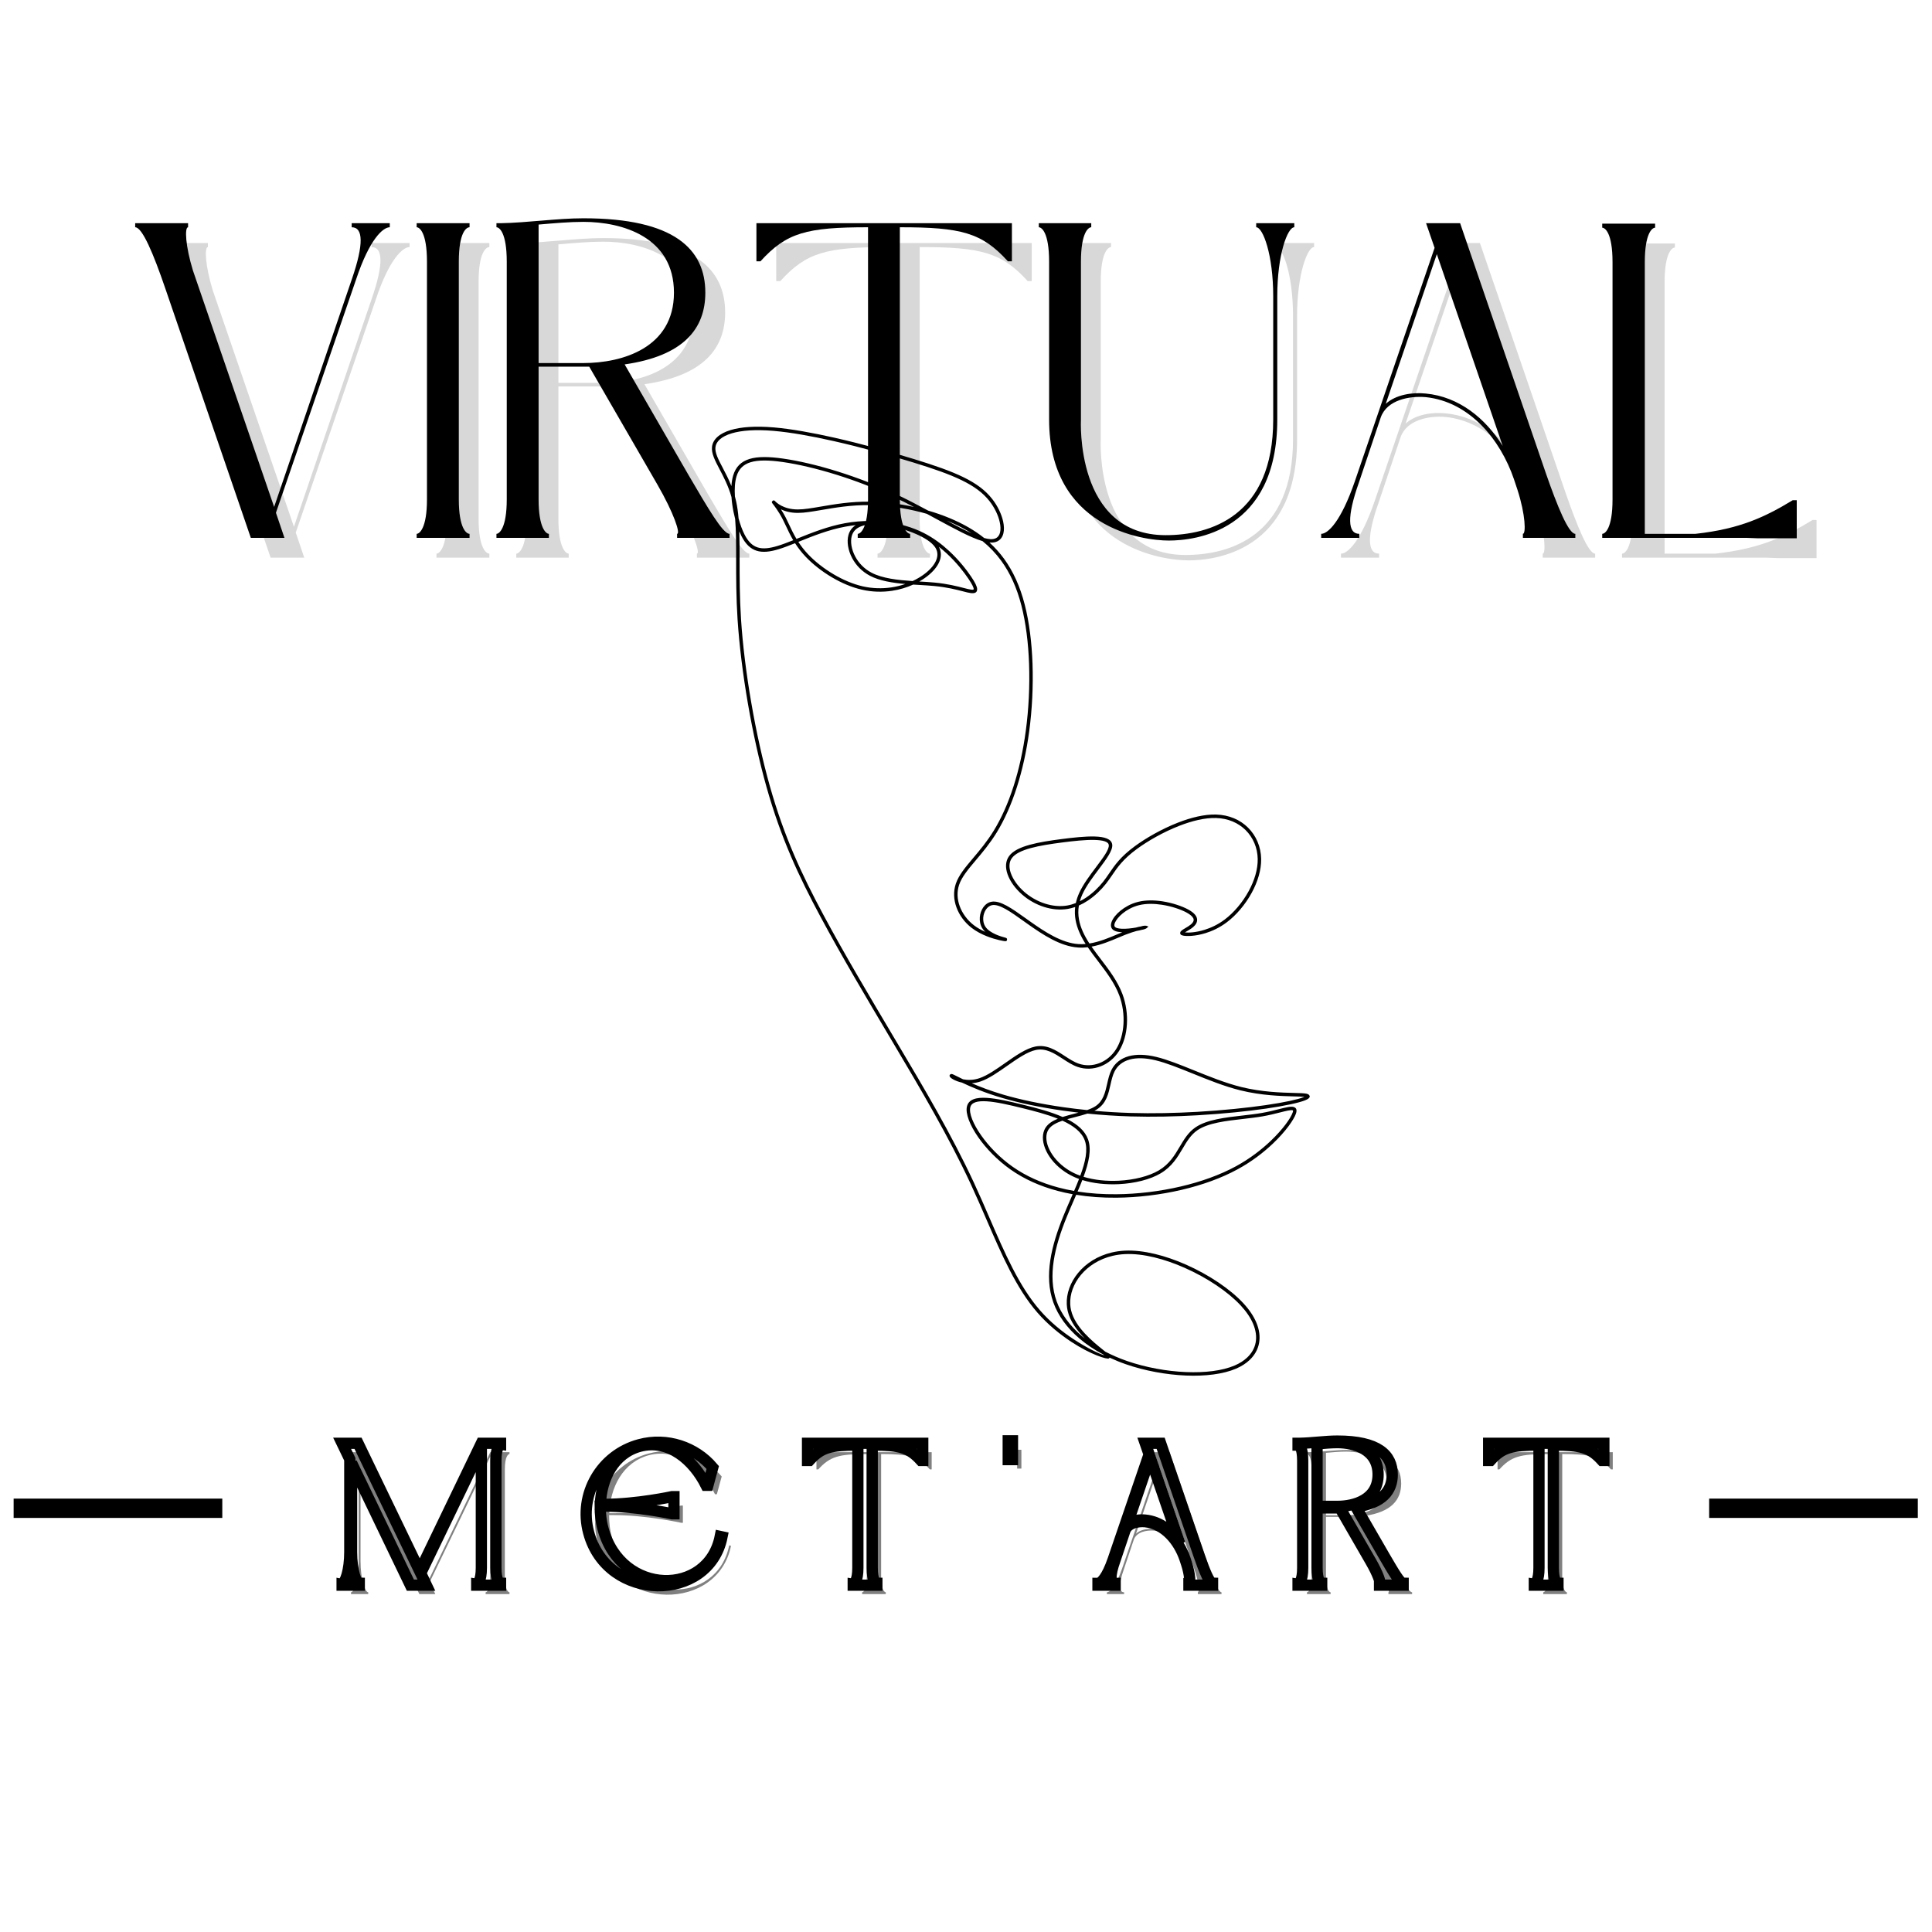 <svg xmlns="http://www.w3.org/2000/svg" xmlns:xlink="http://www.w3.org/1999/xlink" width="500" zoomAndPan="magnify" viewBox="0 0 375 375" height="500" preserveAspectRatio="xMidYMid meet" version="1.0"><defs><g/><clipPath id="fecc133242"><path d="M 138.047 82.648 L 254.203 82.648 L 254.203 267.148 L 138.047 267.148 Z M 138.047 82.648 " clip-rule="nonzero"/></clipPath></defs><g fill="#9f9e9e" fill-opacity="0.4"><g transform="translate(27.475, 108.244)"><g><path d="M 44.633 -60.289 C 46.895 -60.289 46.98 -56.984 44.719 -50.371 L 29.578 -6.004 L 13.832 -51.852 C 12.355 -56.637 12.18 -60.289 12.875 -60.289 L 12.875 -61.074 L 2.609 -61.074 L 2.609 -60.289 C 4.004 -60.289 6.176 -55.07 8.438 -48.461 L 25.055 0 L 31.582 0 L 29.93 -4.871 L 45.5 -50.199 C 48.109 -58.027 50.723 -60.289 52.027 -60.289 L 52.027 -61.074 L 44.633 -61.074 Z M 44.633 -60.289 "/></g></g></g><g fill="#9f9e9e" fill-opacity="0.4"><g transform="translate(82.111, 108.244)"><g><path d="M 12.875 -61.074 L 2.609 -61.074 L 2.609 -60.289 C 3.133 -60.289 4.609 -59.336 4.609 -53.594 L 4.609 -7.48 C 4.609 -1.828 3.133 -0.781 2.609 -0.781 L 2.609 0 L 12.875 0 L 12.875 -0.781 C 12.266 -0.781 10.789 -1.828 10.789 -7.48 L 10.789 -53.594 C 10.789 -59.336 12.266 -60.289 12.875 -60.289 Z M 12.875 -61.074 "/></g></g></g><g fill="#9f9e9e" fill-opacity="0.4"><g transform="translate(97.597, 108.244)"><g><path d="M 27.492 -33.668 C 38.977 -35.32 43.152 -40.629 43.152 -47.59 C 43.152 -56.027 37.148 -62.031 19.488 -62.031 C 14.441 -62.031 8.527 -61.16 3.395 -61.074 L 2.609 -61.074 L 2.609 -60.289 C 3.133 -60.289 4.609 -59.336 4.609 -53.594 L 4.609 -7.48 C 4.609 -1.828 3.133 -0.781 2.609 -0.781 L 2.609 0 L 12.789 0 L 12.789 -0.781 C 12.266 -0.781 10.789 -1.828 10.789 -7.48 L 10.789 -33.234 L 20.617 -33.234 L 33.844 -10.352 C 37.062 -4.785 38.367 -0.781 37.672 -0.781 L 37.672 0 L 47.852 0 L 47.852 -0.781 C 46.547 -0.781 43.676 -5.742 39.848 -12.266 Z M 10.789 -60.812 C 13.832 -61.074 16.789 -61.336 19.488 -61.336 C 27.059 -61.336 37.062 -58.379 37.062 -47.59 C 37.062 -36.887 27.059 -33.93 19.488 -33.93 L 10.789 -33.93 Z M 10.789 -60.812 "/></g></g></g><g fill="#9f9e9e" fill-opacity="0.4"><g transform="translate(148.056, 108.244)"><g><path d="M 52.199 -61.074 L 2.609 -61.074 L 2.609 -53.68 L 3.395 -53.68 C 8.438 -59.246 12.355 -60.289 24.273 -60.289 L 24.273 -7.48 C 24.273 -1.828 22.793 -0.781 22.273 -0.781 L 22.273 0 L 32.449 0 L 32.449 -0.781 C 31.93 -0.781 30.449 -1.828 30.449 -7.48 L 30.449 -60.289 C 42.367 -60.289 46.371 -59.246 51.418 -53.68 L 52.199 -53.68 Z M 52.199 -61.074 "/></g></g></g><g fill="#9f9e9e" fill-opacity="0.4"><g transform="translate(202.866, 108.244)"><g><path d="M 4.609 -22.969 C 4.609 -1.914 22.793 0.523 27.84 0.523 C 32.801 0.523 48.895 -1.133 48.895 -22.969 L 48.895 -46.895 C 48.895 -54.984 50.895 -60.289 52.199 -60.289 L 52.199 -61.074 L 44.805 -61.074 L 44.805 -60.289 C 46.109 -60.289 48.109 -54.984 48.109 -46.895 L 48.109 -22.969 C 48.109 -4.176 35.844 -0.523 27.23 -0.523 C 9.57 -0.523 10.789 -22.969 10.789 -22.969 L 10.789 -53.594 C 10.789 -59.336 12.266 -60.289 12.789 -60.289 L 12.789 -61.074 L 2.609 -61.074 L 2.609 -60.289 C 3.133 -60.289 4.609 -59.336 4.609 -53.594 Z M 4.609 -22.969 "/></g></g></g><g fill="#9f9e9e" fill-opacity="0.4"><g transform="translate(257.676, 108.244)"><g><path d="M 40.715 -9.309 C 42.281 -4.438 42.367 -0.781 41.762 -0.781 L 41.762 0 L 51.938 0 L 51.938 -0.781 C 50.633 -0.781 48.461 -6.09 46.195 -12.613 L 29.578 -61.074 L 22.969 -61.074 L 24.621 -56.289 L 9.137 -10.961 C 6.438 -3.133 3.914 -0.781 2.609 -0.781 L 2.609 0 L 10.004 0 L 10.004 -0.781 C 7.742 -0.781 7.57 -4.09 9.918 -10.699 L 14.18 -23.402 C 15.398 -26.797 19.75 -27.578 22.883 -27.316 C 31.406 -26.449 37.41 -19.055 40.02 -11.398 Z M 25.055 -55.07 L 37.844 -17.836 C 34.539 -23.141 29.406 -27.406 22.883 -28.016 C 20.359 -28.273 17.141 -27.84 15.137 -26.012 Z M 25.055 -55.07 "/></g></g></g><g fill="#9f9e9e" fill-opacity="0.4"><g transform="translate(312.225, 108.244)"><g><path d="M 12.875 -60.988 L 2.609 -60.988 L 2.609 -60.203 C 3.133 -60.203 4.609 -59.246 4.609 -53.504 L 4.609 -7.48 C 4.609 -1.738 3.133 -0.781 2.609 -0.781 L 2.609 0 L 30.625 0 L 32.887 0.086 L 40.367 0.086 L 40.367 -7.309 L 39.586 -7.309 C 34.277 -4.09 29.406 -1.738 20.707 -0.781 L 10.875 -0.781 L 10.875 -53.504 C 10.875 -59.246 12.355 -60.203 12.875 -60.203 Z M 12.875 -60.988 "/></g></g></g><g fill="#000000" fill-opacity="1"><g transform="translate(23.63, 104.399)"><g><path d="M 44.633 -60.289 C 46.895 -60.289 46.98 -56.984 44.719 -50.371 L 29.578 -6.004 L 13.832 -51.852 C 12.355 -56.637 12.18 -60.289 12.875 -60.289 L 12.875 -61.074 L 2.609 -61.074 L 2.609 -60.289 C 4.004 -60.289 6.176 -55.07 8.438 -48.461 L 25.055 0 L 31.582 0 L 29.93 -4.871 L 45.5 -50.199 C 48.109 -58.027 50.723 -60.289 52.027 -60.289 L 52.027 -61.074 L 44.633 -61.074 Z M 44.633 -60.289 "/></g></g></g><g fill="#000000" fill-opacity="1"><g transform="translate(78.266, 104.399)"><g><path d="M 12.875 -61.074 L 2.609 -61.074 L 2.609 -60.289 C 3.133 -60.289 4.609 -59.336 4.609 -53.594 L 4.609 -7.48 C 4.609 -1.828 3.133 -0.781 2.609 -0.781 L 2.609 0 L 12.875 0 L 12.875 -0.781 C 12.266 -0.781 10.789 -1.828 10.789 -7.48 L 10.789 -53.594 C 10.789 -59.336 12.266 -60.289 12.875 -60.289 Z M 12.875 -61.074 "/></g></g></g><g fill="#000000" fill-opacity="1"><g transform="translate(93.752, 104.399)"><g><path d="M 27.492 -33.668 C 38.977 -35.32 43.152 -40.629 43.152 -47.59 C 43.152 -56.027 37.148 -62.031 19.488 -62.031 C 14.441 -62.031 8.527 -61.16 3.395 -61.074 L 2.609 -61.074 L 2.609 -60.289 C 3.133 -60.289 4.609 -59.336 4.609 -53.594 L 4.609 -7.48 C 4.609 -1.828 3.133 -0.781 2.609 -0.781 L 2.609 0 L 12.789 0 L 12.789 -0.781 C 12.266 -0.781 10.789 -1.828 10.789 -7.48 L 10.789 -33.234 L 20.617 -33.234 L 33.844 -10.352 C 37.062 -4.785 38.367 -0.781 37.672 -0.781 L 37.672 0 L 47.852 0 L 47.852 -0.781 C 46.547 -0.781 43.676 -5.742 39.848 -12.266 Z M 10.789 -60.812 C 13.832 -61.074 16.789 -61.336 19.488 -61.336 C 27.059 -61.336 37.062 -58.379 37.062 -47.59 C 37.062 -36.887 27.059 -33.93 19.488 -33.93 L 10.789 -33.93 Z M 10.789 -60.812 "/></g></g></g><g fill="#000000" fill-opacity="1"><g transform="translate(144.212, 104.399)"><g><path d="M 52.199 -61.074 L 2.609 -61.074 L 2.609 -53.68 L 3.395 -53.68 C 8.438 -59.246 12.355 -60.289 24.273 -60.289 L 24.273 -7.48 C 24.273 -1.828 22.793 -0.781 22.273 -0.781 L 22.273 0 L 32.449 0 L 32.449 -0.781 C 31.93 -0.781 30.449 -1.828 30.449 -7.48 L 30.449 -60.289 C 42.367 -60.289 46.371 -59.246 51.418 -53.68 L 52.199 -53.68 Z M 52.199 -61.074 "/></g></g></g><g fill="#000000" fill-opacity="1"><g transform="translate(199.022, 104.399)"><g><path d="M 4.609 -22.969 C 4.609 -1.914 22.793 0.523 27.84 0.523 C 32.801 0.523 48.895 -1.133 48.895 -22.969 L 48.895 -46.895 C 48.895 -54.984 50.895 -60.289 52.199 -60.289 L 52.199 -61.074 L 44.805 -61.074 L 44.805 -60.289 C 46.109 -60.289 48.109 -54.984 48.109 -46.895 L 48.109 -22.969 C 48.109 -4.176 35.844 -0.523 27.23 -0.523 C 9.57 -0.523 10.789 -22.969 10.789 -22.969 L 10.789 -53.594 C 10.789 -59.336 12.266 -60.289 12.789 -60.289 L 12.789 -61.074 L 2.609 -61.074 L 2.609 -60.289 C 3.133 -60.289 4.609 -59.336 4.609 -53.594 Z M 4.609 -22.969 "/></g></g></g><g fill="#000000" fill-opacity="1"><g transform="translate(253.832, 104.399)"><g><path d="M 40.715 -9.309 C 42.281 -4.438 42.367 -0.781 41.762 -0.781 L 41.762 0 L 51.938 0 L 51.938 -0.781 C 50.633 -0.781 48.461 -6.09 46.195 -12.613 L 29.578 -61.074 L 22.969 -61.074 L 24.621 -56.289 L 9.137 -10.961 C 6.438 -3.133 3.914 -0.781 2.609 -0.781 L 2.609 0 L 10.004 0 L 10.004 -0.781 C 7.742 -0.781 7.57 -4.09 9.918 -10.699 L 14.18 -23.402 C 15.398 -26.797 19.75 -27.578 22.883 -27.316 C 31.406 -26.449 37.41 -19.055 40.02 -11.398 Z M 25.055 -55.07 L 37.844 -17.836 C 34.539 -23.141 29.406 -27.406 22.883 -28.016 C 20.359 -28.273 17.141 -27.84 15.137 -26.012 Z M 25.055 -55.07 "/></g></g></g><g fill="#000000" fill-opacity="1"><g transform="translate(308.381, 104.399)"><g><path d="M 12.875 -60.988 L 2.609 -60.988 L 2.609 -60.203 C 3.133 -60.203 4.609 -59.246 4.609 -53.504 L 4.609 -7.48 C 4.609 -1.738 3.133 -0.781 2.609 -0.781 L 2.609 0 L 30.625 0 L 32.887 0.086 L 40.367 0.086 L 40.367 -7.309 L 39.586 -7.309 C 34.277 -4.09 29.406 -1.738 20.707 -0.781 L 10.875 -0.781 L 10.875 -53.504 C 10.875 -59.246 12.355 -60.203 12.875 -60.203 Z M 12.875 -60.988 "/></g></g></g><g clip-path="url(#fecc133242)"><path fill="#000000" d="M 187.695 102.969 C 187.996 103.141 188.285 103.316 188.574 103.5 C 187.164 102.867 185.539 102.016 183.77 101.062 C 185.152 101.625 186.477 102.258 187.695 102.969 Z M 190.707 105.031 C 192.082 106.145 193.285 107.402 194.324 108.828 C 196.07 111.215 197.367 114.078 198.254 117.527 C 199.117 120.887 199.598 124.801 199.742 128.859 C 199.895 133.188 199.664 137.68 199.109 141.824 C 198.586 145.746 197.77 149.359 196.742 152.574 C 195.668 155.926 194.355 158.84 192.898 161.215 C 191.59 163.348 190.156 165.047 188.891 166.543 C 187.375 168.344 186.098 169.855 185.531 171.512 C 185.02 173.02 185.109 174.609 185.637 176.082 C 186.195 177.637 187.246 179.059 188.594 180.098 C 189.5 180.797 190.535 181.324 191.516 181.715 C 193.336 182.441 194.977 182.691 195.125 182.691 C 195.359 182.691 195.473 182.578 195.473 182.352 C 195.473 182.09 195.32 182.051 195.051 181.977 C 194.422 181.809 192.184 181.199 191.305 179.93 C 191.105 179.645 190.973 179.32 190.902 178.98 C 190.781 178.406 190.836 177.789 191.023 177.242 C 191.211 176.707 191.527 176.246 191.938 175.957 C 192.117 175.832 192.32 175.742 192.535 175.695 C 193.953 175.398 196.164 176.98 198.703 178.797 C 199.008 179.012 199.312 179.23 199.535 179.387 C 201.02 180.438 202.594 181.508 204.223 182.348 C 205.867 183.195 207.566 183.805 209.273 183.914 C 209.895 183.957 210.52 183.93 211.133 183.855 C 211.746 184.762 212.434 185.66 213.129 186.57 C 214.711 188.648 216.352 190.797 217.25 193.207 C 217.91 194.992 218.176 196.934 218.066 198.766 C 217.953 200.602 217.469 202.32 216.633 203.645 C 215.816 204.938 214.664 205.859 213.398 206.352 C 212.113 206.852 210.703 206.906 209.398 206.461 C 208.465 206.141 207.562 205.551 206.656 204.961 C 204.926 203.832 203.172 202.691 200.957 203.133 C 199.156 203.496 197.125 204.918 195.09 206.344 C 193.375 207.547 191.656 208.75 190.129 209.27 C 188.914 209.684 187.812 209.668 186.93 209.492 C 186.453 209.262 186.051 209.062 185.734 208.902 C 185.223 208.648 184.91 208.488 184.754 208.465 C 184.629 208.441 184.523 208.473 184.441 208.543 C 184.234 208.719 184.27 208.973 184.566 209.215 C 184.68 209.309 184.855 209.422 185.078 209.543 C 185.469 209.754 186.031 209.984 186.719 210.133 C 188.422 210.945 191.094 212.109 194.672 213.152 C 197.91 214.094 201.883 214.938 206.301 215.57 C 207.293 215.711 208.301 215.84 209.332 215.961 C 209.07 216.031 208.809 216.098 208.543 216.168 C 207.766 216.367 206.984 216.566 206.254 216.805 C 203.992 215.805 201.262 215.09 198.656 214.449 C 196.016 213.797 193.5 213.215 191.559 213.098 C 189.477 212.969 188.02 213.375 187.684 214.766 C 187.359 216.102 188.219 218.371 189.898 220.77 C 191.406 222.918 193.582 225.195 196.156 227.008 C 198.809 228.875 201.879 230.246 205.281 231.148 C 206.23 231.402 207.207 231.617 208.207 231.797 C 208.086 232.078 207.961 232.363 207.84 232.648 C 207.348 233.773 206.848 234.922 206.395 236.043 C 205.234 238.91 204.289 241.801 203.863 244.613 C 203.434 247.445 203.527 250.203 204.445 252.781 C 205.367 255.363 207.117 257.762 209.535 259.82 C 210.879 260.961 212.426 262 214.156 262.914 C 214.23 262.973 214.297 263.027 214.359 263.078 C 213.379 262.781 211.035 261.688 208.312 259.895 C 206.176 258.488 203.855 256.625 201.852 254.32 C 197.824 249.695 195.035 243.258 192.07 236.406 C 191.09 234.133 190.086 231.816 189.031 229.547 C 186.867 224.887 184.418 220.254 181.863 215.691 C 179.332 211.172 176.66 206.664 174.055 202.285 L 173.668 201.633 C 168.645 193.172 163.902 185.188 159.828 177.586 C 157.746 173.703 155.844 169.93 154.113 165.887 C 152.387 161.848 150.824 157.539 149.426 152.582 C 148.031 147.633 146.793 142.035 145.828 136.426 C 144.855 130.797 144.152 125.164 143.832 120.16 C 143.555 115.871 143.555 112.051 143.555 108.676 C 143.555 106.68 143.555 104.836 143.496 103.137 C 143.633 103.461 143.773 103.77 143.918 104.055 C 144.715 105.617 145.66 106.516 146.855 106.898 C 148.031 107.27 149.426 107.125 151.145 106.598 C 152.109 106.305 153.172 105.895 154.32 105.434 C 154.859 106.273 155.512 107.145 156.34 108.023 C 157.688 109.449 159.496 110.895 161.516 112.078 C 163.332 113.148 165.32 114.008 167.297 114.457 C 169.297 114.914 171.273 114.953 173.125 114.676 C 174.602 114.457 175.996 114.035 177.25 113.469 C 177.699 113.496 178.141 113.523 178.574 113.547 C 179.562 113.605 180.512 113.664 181.359 113.746 C 183.82 113.98 185.594 114.441 186.84 114.762 C 187.488 114.93 187.996 115.062 188.398 115.113 C 189.219 115.215 189.68 115.02 189.664 114.332 C 189.652 113.859 189.293 113.098 188.5 111.926 C 187.605 110.605 186.145 108.715 184.199 106.922 C 182.809 105.637 181.172 104.402 179.312 103.457 C 177.148 102.355 174.695 101.652 172.152 101.324 C 172.012 101.305 171.867 101.281 171.73 101.266 C 170.766 101.133 169.883 101.082 169.09 101.121 C 167.379 101.102 165.664 101.25 164 101.555 C 160.645 102.168 157.52 103.426 154.828 104.508 L 154.594 104.602 C 154 103.609 153.559 102.66 153.152 101.793 C 152.926 101.309 152.711 100.848 152.496 100.434 C 152.191 99.848 151.875 99.316 151.582 98.867 C 152.371 99.238 153.453 99.555 154.859 99.555 C 156.145 99.555 157.691 99.289 159.5 98.98 C 162.09 98.535 165.219 98 168.805 98.043 C 171.938 98.078 175.434 98.555 178.832 99.441 C 179.188 99.535 179.543 99.633 179.898 99.734 C 180.52 100.07 181.133 100.402 181.734 100.727 C 185.32 102.672 188.461 104.375 190.707 105.031 Z M 194.867 108.43 C 194.031 107.289 193.094 106.25 192.055 105.305 C 192.117 105.309 192.18 105.316 192.238 105.316 C 192.754 105.34 193.191 105.258 193.555 105.086 C 194.195 104.785 194.586 104.234 194.758 103.52 C 194.922 102.855 194.891 102.051 194.703 101.188 C 194.391 99.777 193.637 98.195 192.586 96.852 C 191.258 95.148 189.457 93.824 186.977 92.613 C 184.527 91.418 181.402 90.332 177.391 89.102 C 172.918 87.727 167.34 86.176 161.961 84.957 C 157.711 84 153.582 83.25 150.211 82.961 C 146.582 82.652 143.812 82.879 141.863 83.457 C 139.57 84.141 138.371 85.32 138.203 86.715 C 138.047 87.992 138.77 89.367 139.68 91.102 C 140.457 92.578 141.375 94.328 141.98 96.477 C 142.012 96.949 142.062 97.43 142.129 97.91 C 142.258 98.859 142.453 99.816 142.691 100.723 C 142.883 103.035 142.883 105.684 142.883 108.676 C 142.883 112.07 142.883 115.91 143.16 120.203 C 143.488 125.23 144.191 130.891 145.164 136.539 C 146.137 142.168 147.379 147.789 148.781 152.766 C 150.188 157.75 151.758 162.086 153.496 166.152 C 155.238 170.215 157.148 174.008 159.238 177.902 C 163.293 185.473 168.051 193.484 173.094 201.973 L 173.48 202.625 C 176.059 206.961 178.703 211.422 181.277 216.02 C 183.828 220.57 186.27 225.191 188.422 229.828 C 189.5 232.148 190.488 234.434 191.457 236.672 C 194.445 243.57 197.254 250.059 201.348 254.762 C 203.395 257.117 205.766 259.02 207.945 260.453 C 211.648 262.895 214.934 263.934 215.258 263.66 C 215.312 263.613 215.352 263.566 215.379 263.52 C 216.379 263.988 217.43 264.418 218.531 264.801 C 222.164 266.062 226.332 266.832 230.211 266.992 C 233.934 267.145 237.406 266.73 239.914 265.656 C 240.941 265.215 241.812 264.66 242.508 264.012 C 243.508 263.078 244.148 261.953 244.383 260.699 C 244.613 259.453 244.445 258.086 243.832 256.656 C 243.316 255.449 242.488 254.203 241.32 252.945 C 238.801 250.227 234.684 247.453 230.25 245.484 C 226.234 243.703 221.945 242.578 218.336 242.75 C 217.445 242.793 216.598 242.914 215.797 243.105 C 213.023 243.758 210.793 245.223 209.277 247.047 C 207.758 248.879 206.961 251.078 207.059 253.18 C 207.082 253.617 207.141 254.051 207.238 254.473 C 207.715 256.5 209.105 258.32 210.566 259.801 C 210.363 259.637 210.164 259.473 209.969 259.309 C 207.641 257.324 205.961 255.027 205.078 252.555 C 204.199 250.09 204.113 247.441 204.527 244.711 C 204.945 241.961 205.871 239.121 207.016 236.297 C 207.48 235.145 207.969 234.02 208.453 232.914 C 208.598 232.578 208.742 232.246 208.887 231.91 C 211.363 232.312 213.98 232.496 216.703 232.473 C 220.832 232.434 225.207 231.918 229.367 230.945 C 233.305 230.02 237.055 228.688 240.23 226.953 C 242.973 225.461 245.277 223.672 247.082 221.957 C 249.594 219.57 251.141 217.305 251.531 216.18 C 251.785 215.445 251.633 215.051 251.137 214.879 C 250.598 214.691 249.609 214.941 248.242 215.285 C 247.297 215.523 246.164 215.809 244.902 216.027 C 243.758 216.227 242.504 216.367 241.227 216.516 C 237.816 216.902 234.246 217.312 232.043 218.82 C 230.641 219.777 229.832 221.145 228.98 222.578 C 228.012 224.219 226.984 225.953 224.941 227.164 C 223 228.316 220.125 229.027 217.137 229.176 C 214.797 229.289 212.395 229.055 210.316 228.418 C 211.344 225.637 211.902 223.125 211.188 221.145 C 210.586 219.469 209.098 218.219 207.156 217.23 C 207.66 217.086 208.184 216.949 208.707 216.816 C 209.52 216.605 210.328 216.398 211.074 216.148 C 213.762 216.418 216.562 216.609 219.422 216.695 C 223.762 216.824 228.227 216.719 232.414 216.477 C 237.496 216.184 242.172 215.691 245.727 215.18 C 249.562 214.625 252.105 214.039 253.27 213.59 C 253.59 213.465 253.82 213.348 253.961 213.234 C 254.266 212.992 254.301 212.746 254.062 212.504 C 253.969 212.406 253.809 212.332 253.586 212.285 C 253.137 212.191 252.316 212.168 251.215 212.141 C 248.785 212.078 244.945 211.98 240.941 210.992 C 237.879 210.234 234.707 208.949 231.742 207.75 C 229.086 206.676 226.594 205.668 224.473 205.156 C 222.289 204.625 220.5 204.621 219.09 205.008 C 217.504 205.449 216.398 206.383 215.754 207.633 C 215.328 208.461 215.113 209.41 214.895 210.375 C 214.523 212.023 214.145 213.715 212.633 214.711 C 212.18 215.008 211.621 215.254 211 215.465 C 209.422 215.305 207.883 215.117 206.398 214.906 C 202.004 214.277 198.062 213.441 194.859 212.508 C 192.301 211.762 190.211 210.953 188.617 210.262 C 189.16 210.219 189.738 210.109 190.344 209.906 C 191.957 209.355 193.715 208.121 195.473 206.891 C 197.449 205.508 199.422 204.129 201.09 203.793 C 203.039 203.402 204.676 204.469 206.293 205.523 C 207.234 206.137 208.172 206.75 209.184 207.094 C 210.641 207.594 212.207 207.531 213.637 206.977 C 215.035 206.434 216.305 205.422 217.199 204.004 C 218.094 202.578 218.617 200.75 218.734 198.805 C 218.848 196.883 218.57 194.848 217.875 192.973 C 216.941 190.465 215.273 188.277 213.66 186.164 C 213.035 185.348 212.422 184.543 211.867 183.742 C 213.77 183.391 215.578 182.625 217.129 181.969 C 217.566 181.785 217.98 181.609 218.402 181.441 C 219.309 181.086 220.074 180.848 220.613 180.699 C 220.832 180.66 221.016 180.625 221.156 180.594 C 221.332 180.559 221.441 180.527 221.496 180.508 L 221.527 180.5 C 222.207 180.398 222.594 180.195 222.715 180.012 C 222.949 179.875 222.938 179.789 222.676 179.766 C 222.512 179.641 222.07 179.617 221.379 179.84 L 221.332 179.848 C 221.277 179.852 221.18 179.871 221.047 179.898 C 220.902 179.93 220.703 179.977 220.461 180.043 C 219.719 180.172 218.598 180.32 217.676 180.266 C 217.027 180.23 216.5 180.105 216.348 179.82 C 216.332 179.793 216.32 179.762 216.312 179.73 C 216.227 179.383 216.469 178.832 216.949 178.238 C 217.469 177.594 218.258 176.93 219.223 176.414 C 219.793 176.109 220.422 175.855 221.094 175.691 C 222.469 175.355 224.031 175.383 225.516 175.613 C 227.418 175.902 229.18 176.516 230.277 177.102 C 230.824 177.398 231.199 177.684 231.426 177.953 C 231.586 178.141 231.668 178.312 231.688 178.477 C 231.707 178.625 231.672 178.777 231.59 178.926 C 231.5 179.098 231.348 179.27 231.152 179.434 C 230.84 179.695 230.43 179.941 230.07 180.152 C 229.562 180.449 229.148 180.695 229.082 180.996 C 229.02 181.293 229.176 181.504 229.645 181.602 C 230.289 181.742 231.973 181.742 233.98 181.125 C 235.277 180.727 236.715 180.07 238.113 179.02 C 239.957 177.637 241.715 175.57 242.965 173.273 C 244.109 171.172 244.824 168.871 244.789 166.715 C 244.75 164.371 243.824 162.203 242.227 160.629 C 240.711 159.133 238.59 158.176 236.051 158.102 C 233.781 158.035 231.176 158.684 228.652 159.668 C 225.477 160.906 222.418 162.676 220.312 164.219 C 217.496 166.277 216.367 167.938 215.289 169.52 C 214.918 170.059 214.559 170.59 214.137 171.125 C 213.254 172.238 212.102 173.371 210.77 174.254 C 210.391 174.504 210 174.73 209.594 174.934 C 209.719 174.484 209.887 174.027 210.102 173.562 C 210.828 171.973 212.102 170.277 213.258 168.738 C 214.727 166.781 216.016 165.066 215.883 163.945 C 215.75 162.832 214.383 162.41 212.438 162.363 C 210.645 162.316 208.328 162.57 206.086 162.859 C 203.844 163.148 201.672 163.477 199.883 163.969 C 198.043 164.473 196.598 165.156 195.863 166.164 C 195.145 167.152 195.117 168.406 195.566 169.691 C 196.043 171.059 197.07 172.469 198.359 173.602 C 199.602 174.699 201.094 175.543 202.66 176.039 C 204.176 176.52 205.762 176.676 207.262 176.418 C 207.75 176.336 208.227 176.207 208.691 176.047 C 208.586 176.918 208.621 177.77 208.773 178.605 C 209.062 180.195 209.773 181.723 210.719 183.223 C 210.254 183.266 209.781 183.273 209.312 183.246 C 207.711 183.141 206.102 182.559 204.527 181.75 C 202.938 180.934 201.387 179.875 199.922 178.84 C 199.582 178.598 199.336 178.422 199.094 178.25 C 196.426 176.344 194.102 174.684 192.398 175.039 C 192.09 175.102 191.805 175.23 191.551 175.406 C 191.023 175.773 190.625 176.359 190.391 177.023 C 190.164 177.68 190.102 178.422 190.246 179.117 C 190.336 179.543 190.5 179.949 190.754 180.312 C 190.891 180.516 191.059 180.703 191.246 180.875 C 190.477 180.535 189.699 180.105 189.004 179.57 C 187.754 178.602 186.781 177.289 186.266 175.855 C 185.789 174.52 185.707 173.082 186.168 171.727 C 186.691 170.191 187.93 168.723 189.402 166.977 C 190.684 165.461 192.137 163.738 193.473 161.566 C 194.953 159.152 196.285 156.188 197.379 152.777 C 198.418 149.527 199.242 145.875 199.773 141.91 C 200.332 137.73 200.562 133.203 200.41 128.836 C 200.266 124.73 199.777 120.77 198.902 117.363 C 197.992 113.824 196.66 110.887 194.867 108.43 Z M 191.031 104.43 C 190.105 103.688 189.105 103.012 188.031 102.387 C 185.684 101.027 182.973 99.926 180.156 99.109 C 178.094 98 175.914 96.855 173.695 95.816 C 170 94.086 166.227 92.656 162.691 91.547 C 158.691 90.289 154.984 89.438 152.027 89.016 C 149.215 88.613 147.062 88.598 145.484 89.082 C 143.84 89.586 142.816 90.613 142.312 92.277 C 142.129 92.891 142.016 93.594 141.965 94.348 C 141.434 92.996 140.816 91.824 140.273 90.789 C 139.418 89.16 138.738 87.867 138.867 86.793 C 139.004 85.672 140.047 84.699 142.051 84.102 C 143.926 83.547 146.609 83.332 150.156 83.633 C 153.5 83.918 157.598 84.66 161.812 85.613 C 167.18 86.824 172.738 88.375 177.195 89.742 C 181.168 90.961 184.262 92.035 186.684 93.219 C 189.074 94.383 190.797 95.652 192.059 97.262 C 193.051 98.531 193.758 100.012 194.047 101.332 C 194.219 102.094 194.246 102.797 194.109 103.359 C 193.98 103.875 193.711 104.273 193.273 104.477 C 193.004 104.602 192.672 104.664 192.262 104.648 C 191.902 104.633 191.488 104.555 191.031 104.43 Z M 216.867 181.352 C 215.273 182.027 213.395 182.82 211.457 183.129 L 211.441 183.109 C 210.457 181.594 209.719 180.066 209.434 178.488 C 209.273 177.602 209.25 176.695 209.41 175.762 C 210.012 175.496 210.59 175.176 211.141 174.812 C 212.535 173.891 213.738 172.703 214.66 171.543 C 215.098 170.992 215.465 170.449 215.844 169.898 C 216.891 168.359 217.984 166.754 220.707 164.758 C 222.777 163.246 225.777 161.508 228.895 160.293 C 231.344 159.34 233.859 158.711 236.031 158.773 C 238.391 158.84 240.355 159.727 241.758 161.105 C 243.23 162.559 244.086 164.559 244.121 166.727 C 244.156 168.762 243.469 170.945 242.379 172.953 C 241.172 175.168 239.48 177.156 237.711 178.484 C 236.387 179.48 235.016 180.105 233.781 180.484 C 232.09 181.008 230.676 181.062 229.988 180.98 C 230.102 180.91 230.25 180.824 230.406 180.73 C 230.793 180.504 231.234 180.242 231.586 179.945 C 231.84 179.73 232.047 179.492 232.184 179.238 C 232.324 178.973 232.387 178.688 232.352 178.391 C 232.312 178.102 232.184 177.809 231.938 177.52 C 231.66 177.188 231.223 176.852 230.59 176.512 C 229.434 175.891 227.59 175.25 225.617 174.945 C 224.059 174.707 222.406 174.68 220.934 175.043 C 220.207 175.219 219.523 175.492 218.91 175.82 C 217.859 176.383 216.996 177.109 216.426 177.816 C 215.816 178.57 215.527 179.332 215.664 179.887 C 215.684 179.977 215.715 180.059 215.758 180.137 C 216.043 180.668 216.773 180.887 217.637 180.938 C 217.707 180.941 217.773 180.945 217.84 180.945 C 217.539 181.07 217.211 181.207 216.867 181.352 Z M 229.738 181.133 C 229.734 181.168 229.73 181.18 229.738 181.133 Z M 208.82 175.281 C 208.277 175.496 207.723 175.66 207.152 175.758 C 205.758 175.996 204.277 175.848 202.859 175.398 C 201.383 174.93 199.973 174.129 198.797 173.098 C 197.594 172.035 196.637 170.73 196.199 169.473 C 195.82 168.387 195.828 167.348 196.402 166.559 C 197.035 165.691 198.359 165.082 200.059 164.613 C 201.812 164.133 203.953 163.812 206.172 163.523 C 208.387 163.238 210.672 162.988 212.422 163.031 C 214.02 163.07 215.133 163.336 215.215 164.023 C 215.316 164.883 214.105 166.496 212.723 168.336 C 211.547 169.902 210.25 171.629 209.492 173.281 C 209.18 173.961 208.957 174.629 208.82 175.281 Z M 219.441 216.023 C 217.051 215.953 214.699 215.809 212.418 215.602 C 212.625 215.5 212.82 215.391 213 215.27 C 214.738 214.125 215.148 212.301 215.547 210.52 C 215.758 209.602 215.961 208.695 216.348 207.941 C 216.91 206.852 217.875 206.039 219.266 205.656 C 220.57 205.297 222.25 205.305 224.312 205.805 C 226.387 206.309 228.855 207.309 231.492 208.371 C 234.477 209.582 237.672 210.875 240.781 211.641 C 244.852 212.648 248.738 212.746 251.199 212.812 C 252.066 212.832 252.754 212.852 253.188 212.902 C 253.141 212.922 253.086 212.941 253.031 212.965 C 251.91 213.395 249.422 213.965 245.629 214.512 C 242.094 215.027 237.434 215.516 232.379 215.809 C 228.199 216.047 223.754 216.152 219.441 216.023 Z M 205.328 217.141 C 204.32 217.555 203.477 218.078 202.973 218.84 C 202.969 218.848 202.961 218.855 202.957 218.863 C 202.859 219.016 202.773 219.176 202.703 219.34 C 202.215 220.484 202.375 221.969 203.094 223.449 C 203.797 224.891 205.039 226.344 206.73 227.473 C 207.34 227.879 208.008 228.246 208.73 228.555 C 208.961 228.652 209.199 228.746 209.441 228.836 C 209.148 229.594 208.82 230.371 208.48 231.164 C 207.445 230.98 206.434 230.762 205.449 230.5 C 202.129 229.617 199.129 228.277 196.543 226.457 C 194.035 224.691 191.914 222.473 190.449 220.383 C 188.871 218.141 188.055 216.074 188.332 214.926 C 188.57 213.938 189.777 213.66 191.52 213.766 C 193.406 213.883 195.891 214.457 198.496 215.102 C 200.824 215.676 203.25 216.305 205.328 217.141 Z M 203.531 219.211 C 204.043 218.438 205.039 217.93 206.219 217.523 C 208.328 218.488 209.961 219.711 210.559 221.371 C 211.207 223.168 210.668 225.547 209.68 228.207 C 209.445 228.121 209.215 228.031 208.992 227.938 C 208.309 227.645 207.676 227.301 207.102 226.918 C 205.516 225.855 204.352 224.496 203.699 223.152 C 203.062 221.848 202.91 220.566 203.32 219.605 C 203.375 219.473 203.441 219.348 203.516 219.23 C 203.523 219.227 203.527 219.219 203.531 219.211 Z M 210.078 229.047 C 212.242 229.719 214.742 229.961 217.168 229.844 C 220.262 229.691 223.25 228.949 225.281 227.742 C 227.473 226.441 228.543 224.633 229.559 222.922 C 230.367 221.555 231.141 220.25 232.418 219.375 C 234.484 217.961 237.973 217.562 241.301 217.184 C 242.59 217.035 243.859 216.891 245.016 216.691 C 246.301 216.469 247.449 216.18 248.402 215.938 C 249.66 215.621 250.57 215.391 250.922 215.512 C 251 215.539 251 215.676 250.898 215.961 C 250.535 217.012 249.051 219.16 246.617 221.473 C 244.852 223.148 242.594 224.902 239.91 226.367 C 236.793 228.066 233.102 229.379 229.215 230.289 C 225.098 231.254 220.773 231.766 216.695 231.801 C 214.074 231.824 211.551 231.652 209.16 231.277 C 209.484 230.52 209.797 229.773 210.078 229.047 Z M 218.75 264.168 C 217.246 263.645 215.836 263.035 214.527 262.352 C 214.391 262.238 214.238 262.117 214.074 261.984 C 212.203 260.484 208.676 257.656 207.895 254.32 C 207.801 253.934 207.75 253.543 207.73 253.148 C 207.637 251.211 208.379 249.18 209.793 247.473 C 211.219 245.758 213.324 244.379 215.949 243.758 C 216.715 243.578 217.523 243.461 218.367 243.422 C 221.867 243.254 226.047 244.355 229.98 246.102 C 234.336 248.031 238.371 250.746 240.832 253.402 C 241.945 254.602 242.73 255.785 243.215 256.918 C 243.773 258.223 243.93 259.461 243.723 260.578 C 243.516 261.688 242.945 262.688 242.051 263.52 C 241.414 264.117 240.609 264.629 239.652 265.039 C 237.238 266.074 233.867 266.469 230.234 266.32 C 226.418 266.164 222.324 265.406 218.75 264.168 Z M 143.355 100.613 C 143.258 99.445 143.109 98.355 142.891 97.348 C 142.816 97.008 142.73 96.676 142.645 96.355 C 142.551 94.906 142.633 93.539 142.953 92.473 C 143.387 91.039 144.27 90.156 145.68 89.723 C 147.156 89.27 149.215 89.293 151.934 89.68 C 154.855 90.098 158.523 90.941 162.492 92.188 C 166.008 93.289 169.75 94.707 173.41 96.426 C 174.754 97.051 176.086 97.723 177.395 98.402 C 174.461 97.754 171.504 97.402 168.812 97.371 C 165.156 97.328 162 97.871 159.387 98.316 C 157.613 98.621 156.094 98.883 154.859 98.883 C 152.008 98.883 150.648 97.488 150.441 97.273 C 150.434 97.266 150.426 97.258 150.422 97.25 C 150.254 97.086 150.102 97.074 149.934 97.242 C 149.727 97.457 149.809 97.562 149.973 97.77 C 150.211 98.07 151.098 99.195 151.898 100.742 C 152.121 101.168 152.328 101.609 152.547 102.078 C 152.945 102.934 153.387 103.871 153.965 104.855 C 152.867 105.293 151.852 105.684 150.949 105.957 C 149.359 106.441 148.094 106.586 147.059 106.254 C 146.039 105.934 145.223 105.141 144.512 103.75 C 144.07 102.883 143.672 101.797 143.355 100.613 Z M 154.957 105.18 L 155.074 105.133 C 157.738 104.062 160.832 102.816 164.121 102.215 C 164.773 102.094 165.43 102 166.094 101.93 C 165.383 102.387 164.898 103.035 164.672 103.887 C 164.344 105.129 164.582 106.801 165.422 108.359 C 166.133 109.684 167.277 110.93 168.867 111.762 C 170.75 112.746 173.238 113.137 175.723 113.352 C 174.871 113.648 173.969 113.871 173.027 114.012 C 171.254 114.277 169.355 114.242 167.441 113.805 C 165.539 113.367 163.613 112.535 161.852 111.5 C 159.891 110.348 158.129 108.945 156.828 107.562 C 156.066 106.758 155.461 105.957 154.957 105.18 Z M 169.078 101.789 C 170.051 101.801 171.023 101.863 171.984 101.984 L 172.109 102 C 173.949 102.297 176.035 102.883 177.816 103.66 C 179.453 104.371 180.82 105.238 181.477 106.184 C 181.523 106.25 181.566 106.316 181.609 106.387 C 182.094 107.219 182.035 108.125 181.594 109.012 C 181.129 109.941 180.25 110.852 179.129 111.637 C 178.859 111.828 178.574 112.012 178.273 112.184 C 177.91 112.398 177.527 112.602 177.129 112.785 C 174.277 112.594 171.285 112.273 169.18 111.168 C 167.715 110.406 166.664 109.258 166.012 108.039 C 165.254 106.633 165.031 105.145 165.32 104.059 C 165.57 103.117 166.23 102.477 167.227 102.125 C 167.754 101.938 168.375 101.828 169.078 101.789 Z M 182.227 106.125 C 182.762 106.539 183.27 106.977 183.746 107.414 C 185.648 109.168 187.074 111.016 187.945 112.301 C 188.664 113.363 188.988 114.008 188.996 114.344 C 188.996 114.465 188.809 114.488 188.48 114.445 C 188.109 114.398 187.625 114.273 187.008 114.113 C 185.742 113.785 183.938 113.32 181.422 113.078 C 180.543 112.992 179.598 112.938 178.613 112.879 L 178.434 112.867 C 178.492 112.832 178.555 112.797 178.613 112.762 C 178.926 112.582 179.227 112.387 179.512 112.188 C 180.723 111.34 181.68 110.344 182.195 109.309 C 182.723 108.25 182.797 107.156 182.227 106.125 " fill-opacity="1" fill-rule="nonzero"/></g><g fill="#808080" fill-opacity="1"><g transform="translate(66.957, 309.413)"><g><path d="M 28.207 -27.543 L 16.242 -2.707 L 4.277 -27.543 L 1.176 -27.543 L 2.668 -24.441 L 2.668 -6.434 C 2.668 -2.785 1.766 -0.352 1.176 -0.352 L 1.176 0 L 4.512 0 L 4.512 -0.352 C 3.922 -0.352 3.02 -2.785 3.02 -6.434 L 3.02 -23.734 L 14.438 0 L 17.535 0 L 16.438 -2.316 L 28.207 -26.719 L 28.207 -3.375 C 28.207 -0.824 27.543 -0.352 27.305 -0.352 L 27.305 0 L 31.934 0 L 31.934 -0.352 C 31.699 -0.352 31.031 -0.824 31.031 -3.375 L 31.031 -24.168 C 31.031 -26.758 31.699 -27.188 31.934 -27.188 L 31.934 -27.543 Z M 28.207 -27.543 "/></g></g></g><g fill="#808080" fill-opacity="1"><g transform="translate(114.304, 309.413)"><g><path d="M 1.688 -10.199 C 5.336 3.453 25.031 3.375 27.582 -9.375 L 27.227 -9.453 C 24.914 2.234 8.004 2.195 4.473 -10.945 C 4.082 -12.359 3.922 -13.848 3.922 -15.34 L 4.746 -15.34 C 11.023 -15.34 17.891 -13.848 17.891 -13.848 L 18.242 -13.848 L 18.242 -17.184 L 17.891 -17.184 C 17.891 -17.184 11.023 -15.691 4.746 -15.691 L 3.961 -15.691 C 4.121 -20.637 6.551 -25.578 11.613 -26.953 C 17.301 -28.445 22.047 -24.246 24.48 -19.379 L 24.836 -19.379 L 25.777 -22.832 C 22.402 -26.797 16.91 -28.719 11.535 -27.266 C 4.121 -25.266 -0.312 -17.656 1.688 -10.199 Z M 1.688 -10.199 "/></g></g></g><g fill="#808080" fill-opacity="1"><g transform="translate(157.297, 309.413)"><g><path d="M 23.539 -27.543 L 1.176 -27.543 L 1.176 -24.207 L 1.531 -24.207 C 3.805 -26.719 5.57 -27.188 10.945 -27.188 L 10.945 -3.375 C 10.945 -0.824 10.277 -0.352 10.043 -0.352 L 10.043 0 L 14.633 0 L 14.633 -0.352 C 14.398 -0.352 13.73 -0.824 13.73 -3.375 L 13.73 -27.188 C 19.105 -27.188 20.91 -26.719 23.188 -24.207 L 23.539 -24.207 Z M 23.539 -27.543 "/></g></g></g><g fill="#808080" fill-opacity="1"><g transform="translate(196.251, 309.413)"><g><path d="M 2 -28.012 L 1.176 -28.012 L 1.176 -24.363 L 2 -24.363 Z M 2 -28.012 "/></g></g></g><g fill="#808080" fill-opacity="1"><g transform="translate(213.671, 309.413)"><g><path d="M 18.359 -4.199 C 19.066 -2 19.105 -0.352 18.832 -0.352 L 18.832 0 L 23.422 0 L 23.422 -0.352 C 22.832 -0.352 21.852 -2.746 20.832 -5.688 L 13.34 -27.543 L 10.355 -27.543 L 11.102 -25.383 L 4.121 -4.941 C 2.902 -1.414 1.766 -0.352 1.176 -0.352 L 1.176 0 L 4.512 0 L 4.512 -0.352 C 3.492 -0.352 3.414 -1.844 4.473 -4.824 L 6.395 -10.555 C 6.945 -12.082 8.906 -12.438 10.316 -12.32 C 14.164 -11.926 16.871 -8.594 18.047 -5.141 Z M 11.301 -24.836 L 17.066 -8.043 C 15.574 -10.438 13.262 -12.359 10.316 -12.633 C 9.18 -12.75 7.73 -12.555 6.828 -11.73 Z M 11.301 -24.836 "/></g></g></g><g fill="#808080" fill-opacity="1"><g transform="translate(252.507, 309.413)"><g><path d="M 12.398 -15.184 C 17.574 -15.93 19.461 -18.32 19.461 -21.461 C 19.461 -25.266 16.754 -27.973 8.789 -27.973 C 6.512 -27.973 3.844 -27.582 1.531 -27.543 L 1.176 -27.543 L 1.176 -27.188 C 1.414 -27.188 2.078 -26.758 2.078 -24.168 L 2.078 -3.375 C 2.078 -0.824 1.414 -0.352 1.176 -0.352 L 1.176 0 L 5.766 0 L 5.766 -0.352 C 5.531 -0.352 4.863 -0.824 4.863 -3.375 L 4.863 -14.988 L 9.297 -14.988 L 15.262 -4.668 C 16.715 -2.156 17.301 -0.352 16.988 -0.352 L 16.988 0 L 21.578 0 L 21.578 -0.352 C 20.988 -0.352 19.695 -2.59 17.969 -5.531 Z M 4.863 -27.422 C 6.238 -27.543 7.57 -27.66 8.789 -27.66 C 12.203 -27.66 16.715 -26.324 16.715 -21.461 C 16.715 -16.633 12.203 -15.301 8.789 -15.301 L 4.863 -15.301 Z M 4.863 -27.422 "/></g></g></g><g fill="#808080" fill-opacity="1"><g transform="translate(289.499, 309.413)"><g><path d="M 23.539 -27.543 L 1.176 -27.543 L 1.176 -24.207 L 1.531 -24.207 C 3.805 -26.719 5.57 -27.188 10.945 -27.188 L 10.945 -3.375 C 10.945 -0.824 10.277 -0.352 10.043 -0.352 L 10.043 0 L 14.633 0 L 14.633 -0.352 C 14.398 -0.352 13.73 -0.824 13.73 -3.375 L 13.73 -27.188 C 19.105 -27.188 20.91 -26.719 23.188 -24.207 L 23.539 -24.207 Z M 23.539 -27.543 "/></g></g></g><path stroke-linecap="butt" transform="matrix(0.75, 0, 0, 0.75, 48.348, 270.929)" fill="none" stroke-linejoin="miter" d="M 60.109 12.282 L 44.161 45.386 L 28.198 12.282 L 24.073 12.282 L 26.062 16.407 L 26.062 40.418 C 26.062 45.282 24.849 48.527 24.073 48.527 L 24.073 49.001 L 28.516 49.001 L 28.516 48.527 C 27.734 48.527 26.521 45.282 26.521 40.418 L 26.521 17.355 L 41.745 49.001 L 45.885 49.001 L 44.417 45.907 L 60.109 13.381 L 60.109 44.506 C 60.109 47.902 59.219 48.527 58.911 48.527 L 58.911 49.001 L 65.078 49.001 L 65.078 48.527 C 64.771 48.527 63.88 47.902 63.88 44.506 L 63.88 16.777 C 63.88 13.329 64.771 12.741 65.078 12.741 L 65.078 12.282 Z M 87.875 35.397 C 92.745 53.6 119 53.496 122.396 36.496 L 121.937 36.397 C 118.849 51.975 96.307 51.923 91.594 34.402 C 91.068 32.527 90.864 30.532 90.864 28.543 L 91.963 28.543 C 100.328 28.543 109.484 30.532 109.484 30.532 L 109.958 30.532 L 109.958 26.09 L 109.484 26.09 C 109.484 26.09 100.328 28.079 91.963 28.079 L 90.917 28.079 C 91.12 21.491 94.364 14.886 101.109 13.064 C 108.693 11.069 115.026 16.678 118.271 23.163 L 118.745 23.163 L 119.995 18.553 C 115.5 13.267 108.172 10.715 101.005 12.642 C 91.12 15.308 85.208 25.465 87.875 35.397 Z M 174.344 12.282 L 144.526 12.282 L 144.526 16.73 L 145 16.73 C 148.026 13.381 150.385 12.741 157.552 12.741 L 157.552 44.506 C 157.552 47.902 156.656 48.527 156.349 48.527 L 156.349 49.001 L 162.469 49.001 L 162.469 48.527 C 162.151 48.527 161.266 47.902 161.266 44.506 L 161.266 12.741 C 168.432 12.741 170.833 13.381 173.875 16.73 L 174.344 16.73 Z M 197.562 11.647 L 196.463 11.647 L 196.463 16.511 L 197.562 16.511 Z M 242.599 43.407 C 243.547 46.329 243.599 48.527 243.229 48.527 L 243.229 49.001 L 249.344 49.001 L 249.344 48.527 C 248.568 48.527 247.25 45.334 245.896 41.413 L 235.911 12.282 L 231.927 12.282 L 232.922 15.157 L 223.609 42.413 C 221.989 47.121 220.469 48.527 219.693 48.527 L 219.693 49.001 L 224.135 49.001 L 224.135 48.527 C 222.781 48.527 222.667 46.538 224.083 42.564 L 226.651 34.928 C 227.38 32.881 229.995 32.423 231.875 32.574 C 237.005 33.1 240.609 37.543 242.182 42.142 Z M 233.187 15.886 L 240.875 38.272 C 238.885 35.079 235.797 32.527 231.875 32.157 C 230.354 32.001 228.427 32.256 227.224 33.355 Z M 286.427 28.756 C 293.333 27.761 295.849 24.569 295.849 20.381 C 295.849 15.308 292.234 11.709 281.625 11.709 C 278.583 11.709 275.021 12.23 271.943 12.282 L 271.469 12.282 L 271.469 12.741 C 271.776 12.741 272.672 13.329 272.672 16.777 L 272.672 44.506 C 272.672 47.902 271.776 48.527 271.469 48.527 L 271.469 49.001 L 277.588 49.001 L 277.588 48.527 C 277.281 48.527 276.391 47.902 276.391 44.506 L 276.391 29.011 L 282.302 29.011 L 290.245 42.782 C 292.187 46.126 292.963 48.527 292.557 48.527 L 292.557 49.001 L 298.672 49.001 L 298.672 48.527 C 297.88 48.527 296.156 45.553 293.859 41.621 Z M 276.391 12.439 C 278.213 12.282 280 12.116 281.625 12.116 C 286.172 12.116 292.187 13.907 292.187 20.381 C 292.187 26.819 286.172 28.605 281.625 28.605 L 276.391 28.605 Z M 350.614 12.282 L 320.797 12.282 L 320.797 16.73 L 321.266 16.73 C 324.292 13.381 326.656 12.741 333.823 12.741 L 333.823 44.506 C 333.823 47.902 332.927 48.527 332.62 48.527 L 332.62 49.001 L 338.739 49.001 L 338.739 48.527 C 338.417 48.527 337.536 47.902 337.536 44.506 L 337.536 12.741 C 344.703 12.741 347.104 13.381 350.141 16.73 L 350.614 16.73 Z M 350.614 12.282 " stroke="#000000" stroke-width="2.91" stroke-opacity="1" stroke-miterlimit="4"/><path stroke-linecap="butt" transform="matrix(3.74, 0, 0, 3.75, 331.746, 292.754)" fill="none" stroke-linejoin="miter" d="M -0 0 L 10.829 0 " stroke="#000000" stroke-width="1" stroke-opacity="1" stroke-miterlimit="4"/><path stroke-linecap="butt" transform="matrix(3.74, 0, 0, 3.75, 2.646, 292.754)" fill="none" stroke-linejoin="miter" d="M -0 0 L 10.829 0 " stroke="#000000" stroke-width="1" stroke-opacity="1" stroke-miterlimit="4"/></svg>